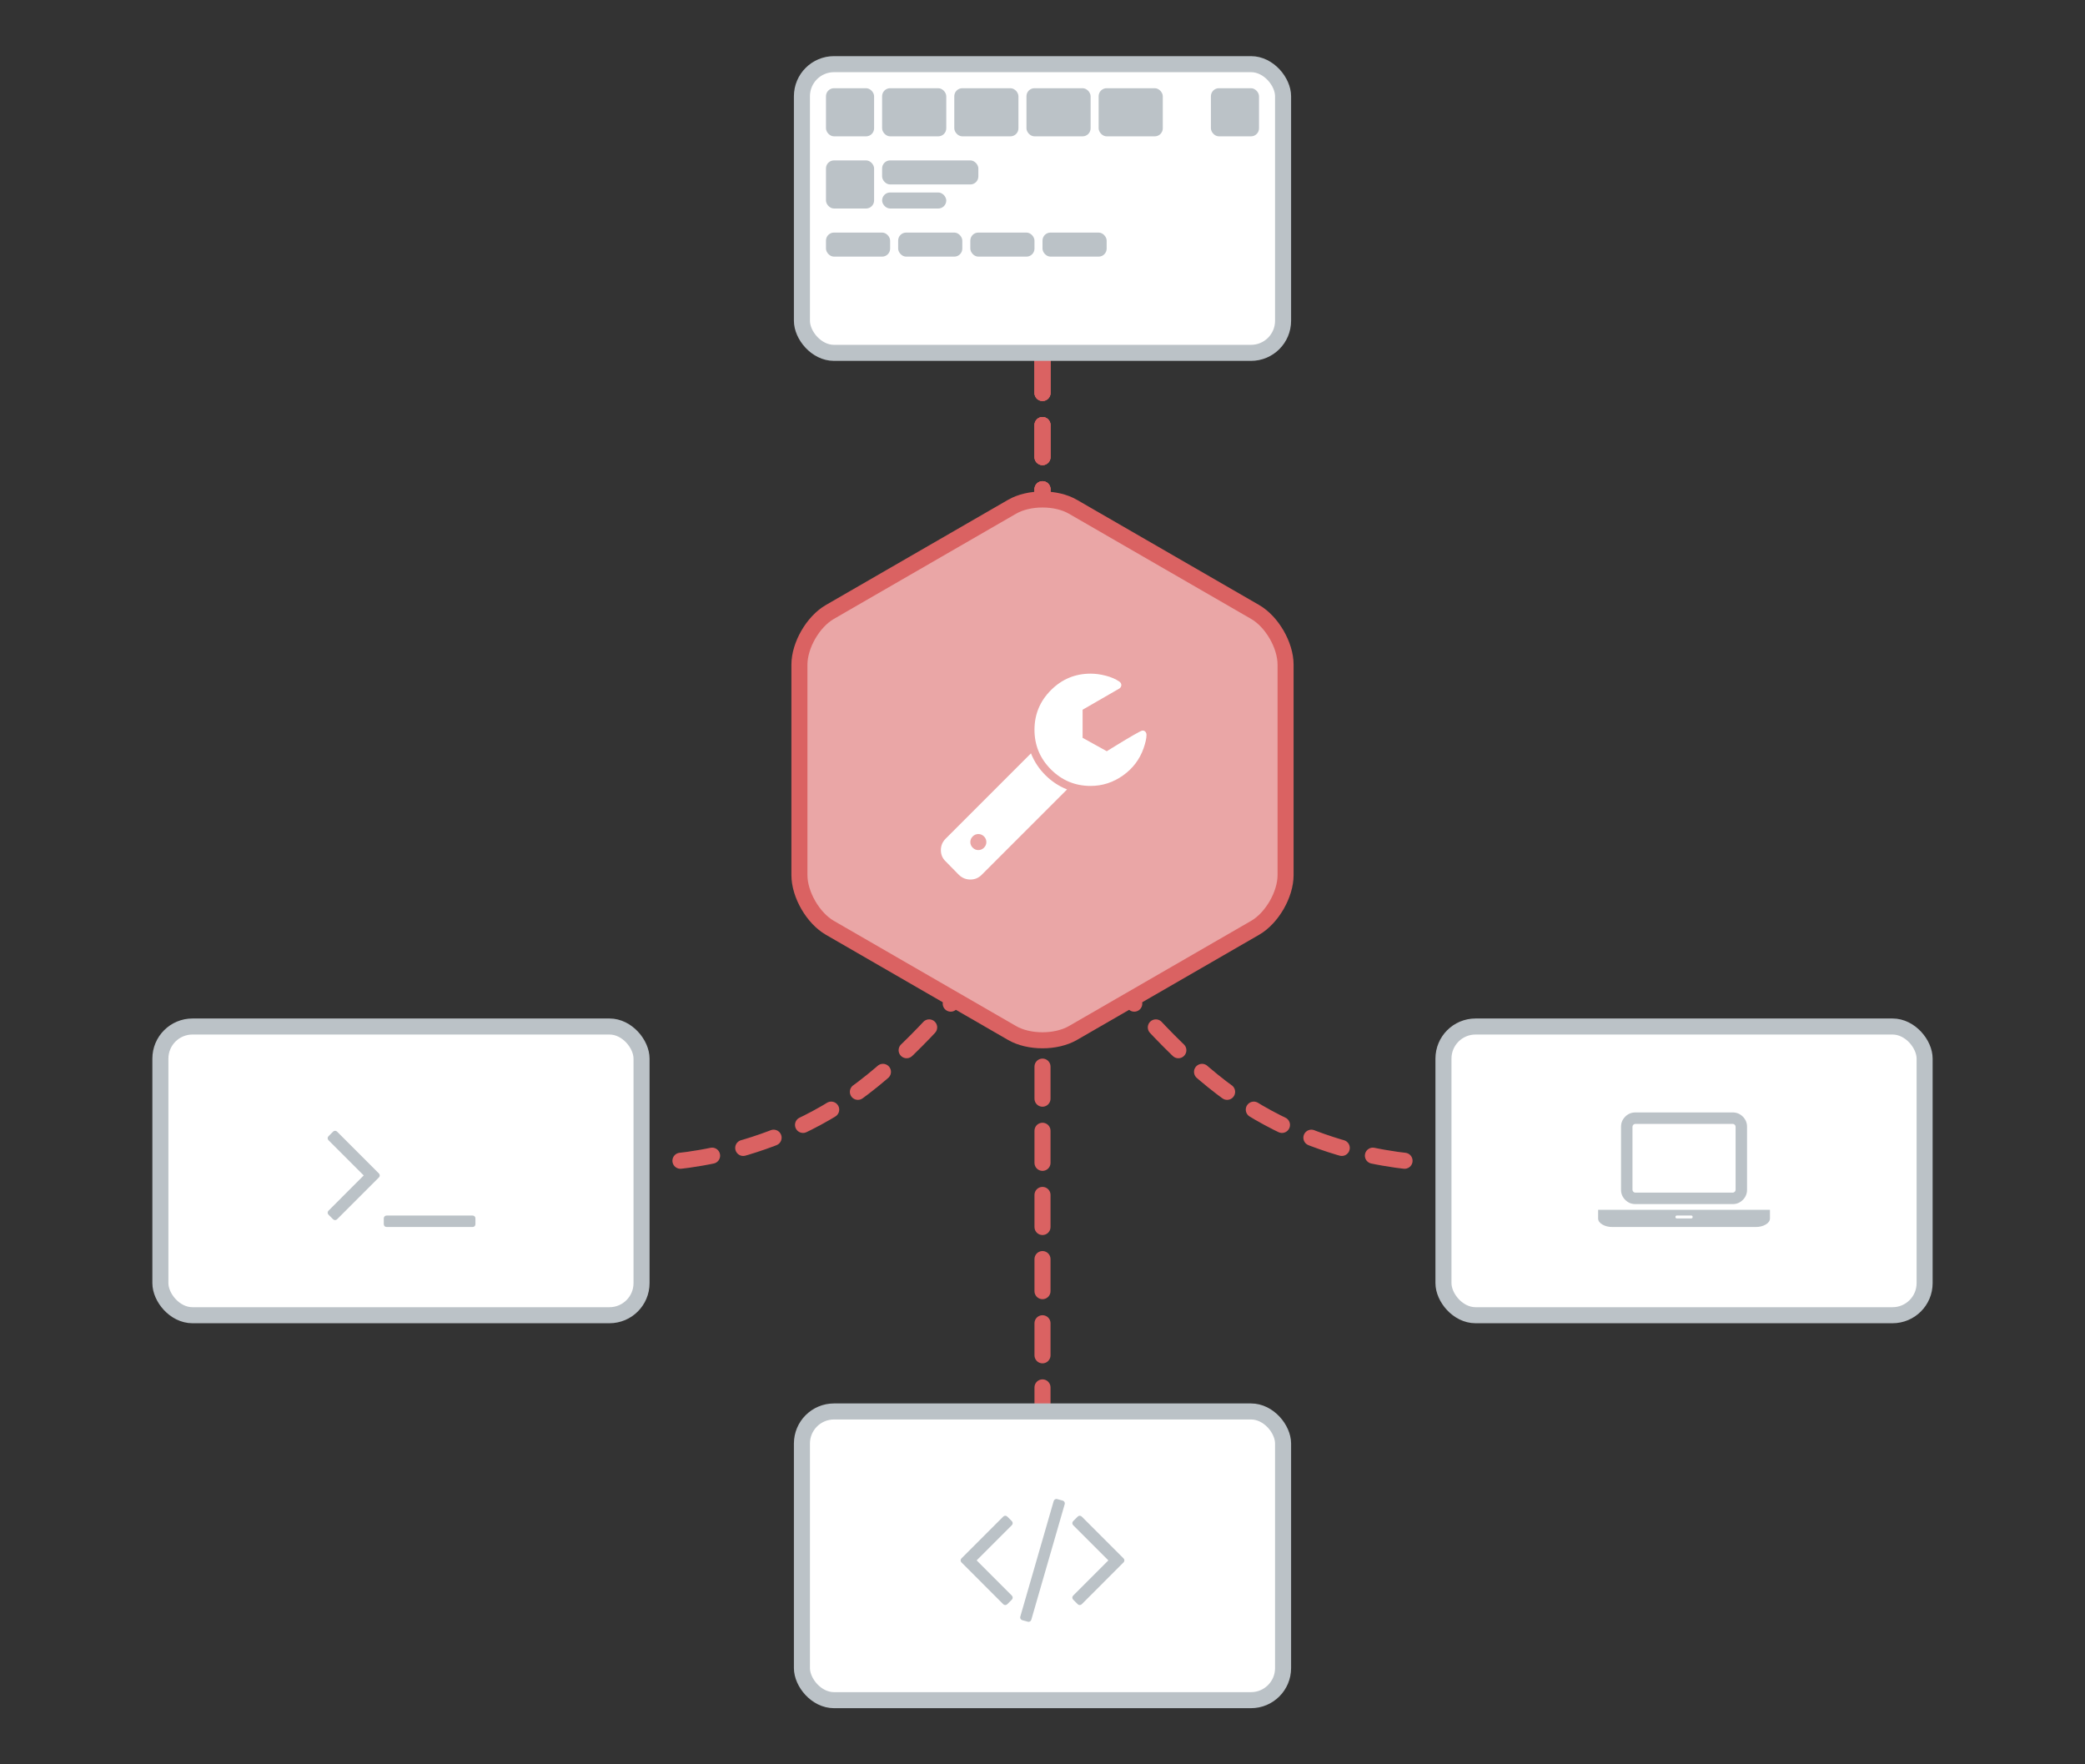 <?xml version="1.0" encoding="UTF-8"?>
<svg width="260px" height="220px" viewBox="0 0 260 220" version="1.1" xmlns="http://www.w3.org/2000/svg" xmlns:xlink="http://www.w3.org/1999/xlink">
    <rect x="0" y="0" width="260" height="220" fill="#333333" stroke="none"/>
    <!-- Generator: Sketch 43.1 (39012) - http://www.bohemiancoding.com/sketch -->
    <title>feature-delivery</title>
    <desc>Created with Sketch.</desc>
    <defs></defs>
    <g id="Page-1" stroke="none" stroke-width="1" fill="none" fill-rule="evenodd">
        <g id="Group-21" transform="translate(20, 8)">
            <g id="Group-11">
                <path d="M110,37 L110,167" id="Path-4" stroke="#DA6262" stroke-width="2" stroke-linecap="round" stroke-linejoin="round" stroke-dasharray="4"></path>
                <path d="M110,37 L110,102 C110,102 98.75,119.75 86.5,128.5 C74.25,137.25 61,137 61,137" id="Path-4-Copy" stroke="#DA6262" stroke-width="2" stroke-linecap="round" stroke-linejoin="round" stroke-dasharray="4"></path>
                <path d="M159,37 L159,102 C159,102 147.75,119.75 135.5,128.5 C123.25,137.25 110,137 110,137" id="Path-4-Copy-2" stroke="#DA6262" stroke-width="2" stroke-linecap="round" stroke-linejoin="round" stroke-dasharray="4" transform="translate(134.5, 87) scale(-1, 1) translate(-134.5, -87) "></path>
                <rect id="Rectangle-5" stroke="#BBC2C7" stroke-width="2" fill="#FFFFFF" x="80" y="0" width="60" height="36" rx="4"></rect>
                <rect id="Rectangle-15" fill="#BBC2C7" x="83" y="3" width="6" height="6" rx="1"></rect>
                <rect id="Rectangle-15-Copy" fill="#BBC2C7" x="90" y="3" width="8" height="6" rx="1"></rect>
                <rect id="Rectangle-15-Copy-2" fill="#BBC2C7" x="99" y="3" width="8" height="6" rx="1"></rect>
                <rect id="Rectangle-15-Copy-3" fill="#BBC2C7" x="108" y="3" width="8" height="6" rx="1"></rect>
                <rect id="Rectangle-15-Copy-4" fill="#BBC2C7" x="117" y="3" width="8" height="6" rx="1"></rect>
                <rect id="Rectangle-15-Copy-5" fill="#BBC2C7" x="131" y="3" width="6" height="6" rx="1"></rect>
                <rect id="Rectangle-15-Copy-6" fill="#BBC2C7" x="83" y="12" width="6" height="6" rx="1"></rect>
                <rect id="Rectangle-15-Copy-7" fill="#BBC2C7" x="90" y="12" width="12" height="3" rx="1"></rect>
                <rect id="Rectangle-15-Copy-8" fill="#BBC2C7" x="90" y="16" width="8" height="2" rx="1"></rect>
                <rect id="Rectangle-15-Copy-9" fill="#BBC2C7" x="83" y="21" width="8" height="3" rx="1"></rect>
                <rect id="Rectangle-15-Copy-10" fill="#BBC2C7" x="92" y="21" width="8" height="3" rx="1"></rect>
                <rect id="Rectangle-15-Copy-11" fill="#BBC2C7" x="101" y="21" width="8" height="3" rx="1"></rect>
                <rect id="Rectangle-15-Copy-12" fill="#BBC2C7" x="110" y="21" width="8" height="3" rx="1"></rect>
                <rect id="Rectangle-5-Copy" stroke="#BBC2C7" stroke-width="2" fill="#FFFFFF" x="80" y="168" width="60" height="36" rx="4"></rect>
                <path d="M106.172,191.471 L105.614,192.029 C105.539,192.103 105.454,192.141 105.357,192.141 C105.26,192.141 105.175,192.103 105.1,192.029 L99.9,186.828 C99.825,186.754 99.788,186.668 99.788,186.571 C99.788,186.475 99.825,186.389 99.9,186.315 L105.1,181.114 C105.175,181.039 105.26,181.002 105.357,181.002 C105.454,181.002 105.539,181.039 105.614,181.114 L106.172,181.672 C106.246,181.746 106.283,181.832 106.283,181.929 C106.283,182.025 106.246,182.111 106.172,182.185 L101.786,186.571 L106.172,190.958 C106.246,191.032 106.283,191.118 106.283,191.214 C106.283,191.311 106.246,191.397 106.172,191.471 Z M112.768,179.562 L108.605,193.971 C108.575,194.068 108.517,194.14 108.432,194.189 C108.346,194.237 108.259,194.246 108.17,194.217 L107.478,194.027 C107.381,193.997 107.308,193.939 107.26,193.854 C107.212,193.768 107.202,193.677 107.232,193.58 L111.395,179.172 C111.425,179.075 111.483,179.003 111.568,178.954 C111.654,178.906 111.741,178.897 111.83,178.926 L112.522,179.116 C112.619,179.146 112.692,179.203 112.74,179.289 C112.788,179.375 112.798,179.466 112.768,179.562 Z M120.1,186.828 L114.9,192.029 C114.825,192.103 114.74,192.141 114.643,192.141 C114.546,192.141 114.461,192.103 114.386,192.029 L113.828,191.471 C113.754,191.397 113.717,191.311 113.717,191.214 C113.717,191.118 113.754,191.032 113.828,190.958 L118.214,186.571 L113.828,182.185 C113.754,182.111 113.717,182.025 113.717,181.929 C113.717,181.832 113.754,181.746 113.828,181.672 L114.386,181.114 C114.461,181.039 114.546,181.002 114.643,181.002 C114.74,181.002 114.825,181.039 114.9,181.114 L120.1,186.315 C120.175,186.389 120.212,186.475 120.212,186.571 C120.212,186.668 120.175,186.754 120.1,186.828 Z" id="" fill="#BBC2C7"></path>
                <rect id="Rectangle-5-Copy-2" stroke="#BBC2C7" stroke-width="2" fill="#FFFFFF" x="160" y="120" width="60" height="36" rx="4"></rect>
                <path d="M183.929,142.143 C183.437,142.143 183.017,141.968 182.667,141.618 C182.318,141.269 182.143,140.848 182.143,140.357 L182.143,132.5 C182.143,132.009 182.318,131.589 182.667,131.239 C183.017,130.889 183.437,130.714 183.929,130.714 L196.071,130.714 C196.563,130.714 196.983,130.889 197.333,131.239 C197.682,131.589 197.857,132.009 197.857,132.5 L197.857,140.357 C197.857,140.848 197.682,141.269 197.333,141.618 C196.983,141.968 196.563,142.143 196.071,142.143 L183.929,142.143 Z M183.571,132.5 L183.571,140.357 C183.571,140.454 183.607,140.538 183.677,140.608 C183.748,140.679 183.832,140.714 183.929,140.714 L196.071,140.714 C196.168,140.714 196.252,140.679 196.323,140.608 C196.393,140.538 196.429,140.454 196.429,140.357 L196.429,132.5 C196.429,132.403 196.393,132.32 196.323,132.249 C196.252,132.178 196.168,132.143 196.071,132.143 L183.929,132.143 C183.832,132.143 183.748,132.178 183.677,132.249 C183.607,132.32 183.571,132.403 183.571,132.5 Z M179.286,142.857 L200.714,142.857 L200.714,143.929 C200.714,144.226 200.539,144.479 200.19,144.688 C199.84,144.896 199.42,145 198.929,145 L181.071,145 C180.58,145 180.16,144.896 179.81,144.688 C179.461,144.479 179.286,144.226 179.286,143.929 L179.286,142.857 Z M190.893,143.929 C191.012,143.929 191.071,143.869 191.071,143.75 C191.071,143.631 191.012,143.571 190.893,143.571 L189.107,143.571 C188.988,143.571 188.929,143.631 188.929,143.75 C188.929,143.869 188.988,143.929 189.107,143.929 L190.893,143.929 Z" id="" fill="#BBC2C7"></path>
                <rect id="Rectangle-5-Copy-3" stroke="#BBC2C7" stroke-width="2" fill="#FFFFFF" x="0" y="120" width="60" height="36" rx="4"></rect>
                <path d="M27.243,138.828 L22.042,144.029 C21.968,144.103 21.882,144.141 21.786,144.141 C21.689,144.141 21.603,144.103 21.529,144.029 L20.971,143.471 C20.897,143.397 20.859,143.311 20.859,143.214 C20.859,143.118 20.897,143.032 20.971,142.958 L25.357,138.571 L20.971,134.185 C20.897,134.111 20.859,134.025 20.859,133.929 C20.859,133.832 20.897,133.746 20.971,133.672 L21.529,133.114 C21.603,133.039 21.689,133.002 21.786,133.002 C21.882,133.002 21.968,133.039 22.042,133.114 L27.243,138.315 C27.318,138.389 27.355,138.475 27.355,138.571 C27.355,138.668 27.318,138.754 27.243,138.828 Z M39.286,143.929 L39.286,144.643 C39.286,144.747 39.252,144.833 39.185,144.9 C39.118,144.967 39.033,145 38.929,145 L28.214,145 C28.11,145 28.025,144.967 27.958,144.9 C27.891,144.833 27.857,144.747 27.857,144.643 L27.857,143.929 C27.857,143.824 27.891,143.739 27.958,143.672 C28.025,143.605 28.11,143.571 28.214,143.571 L38.929,143.571 C39.033,143.571 39.118,143.605 39.185,143.672 C39.252,143.739 39.286,143.824 39.286,143.929 Z" id="" fill="#BBC2C7"></path>
                <path d="M106.207,55.19 C108.302,53.98 111.695,53.978 113.793,55.19 L136.518,68.31 C138.613,69.52 140.311,72.457 140.311,74.88 L140.311,101.12 C140.311,103.539 138.616,106.478 136.518,107.69 L113.793,120.81 C111.698,122.02 108.305,122.022 106.207,120.81 L83.482,107.69 C81.387,106.48 79.689,103.543 79.689,101.12 L79.689,74.88 C79.689,72.461 81.384,69.522 83.482,68.31 L106.207,55.19 Z" id="Polygon-2-Copy" stroke="#DA6262" stroke-width="2" fill="#EAA6A6"></path>
                <path d="M103,97 C103,96.729 102.901,96.495 102.703,96.297 C102.505,96.099 102.271,96 102,96 C101.729,96 101.495,96.099 101.297,96.297 C101.099,96.495 101,96.729 101,97 C101,97.271 101.099,97.505 101.297,97.703 C101.495,97.901 101.729,98 102,98 C102.271,98 102.505,97.901 102.703,97.703 C102.901,97.505 103,97.271 103,97 Z M113.062,90.438 L102.406,101.094 C102.021,101.479 101.552,101.672 101,101.672 C100.458,101.672 99.984,101.479 99.578,101.094 L97.922,99.406 C97.526,99.031 97.328,98.563 97.328,98 C97.328,97.448 97.526,96.974 97.922,96.578 L108.562,85.938 C108.969,86.958 109.565,87.862 110.352,88.648 C111.138,89.435 112.042,90.031 113.062,90.438 Z M122.969,83.641 C122.969,84.047 122.849,84.599 122.609,85.297 C122.12,86.693 121.263,87.826 120.039,88.695 C118.815,89.565 117.469,90 116,90 C114.073,90 112.424,89.315 111.055,87.945 C109.685,86.576 109,84.927 109,83 C109,81.073 109.685,79.424 111.055,78.055 C112.424,76.685 114.073,76 116,76 C116.604,76 117.237,76.086 117.898,76.258 C118.56,76.43 119.12,76.672 119.578,76.984 C119.745,77.099 119.828,77.245 119.828,77.422 C119.828,77.599 119.745,77.745 119.578,77.859 L115,80.5 L115,84 L118.016,85.672 C118.068,85.641 118.479,85.388 119.25,84.914 C120.021,84.44 120.727,84.018 121.367,83.648 C122.008,83.279 122.375,83.094 122.469,83.094 C122.625,83.094 122.747,83.146 122.836,83.25 C122.924,83.354 122.969,83.484 122.969,83.641 Z" id="" fill="#FFFFFF"></path>
            </g>
        </g>
    </g>
</svg>